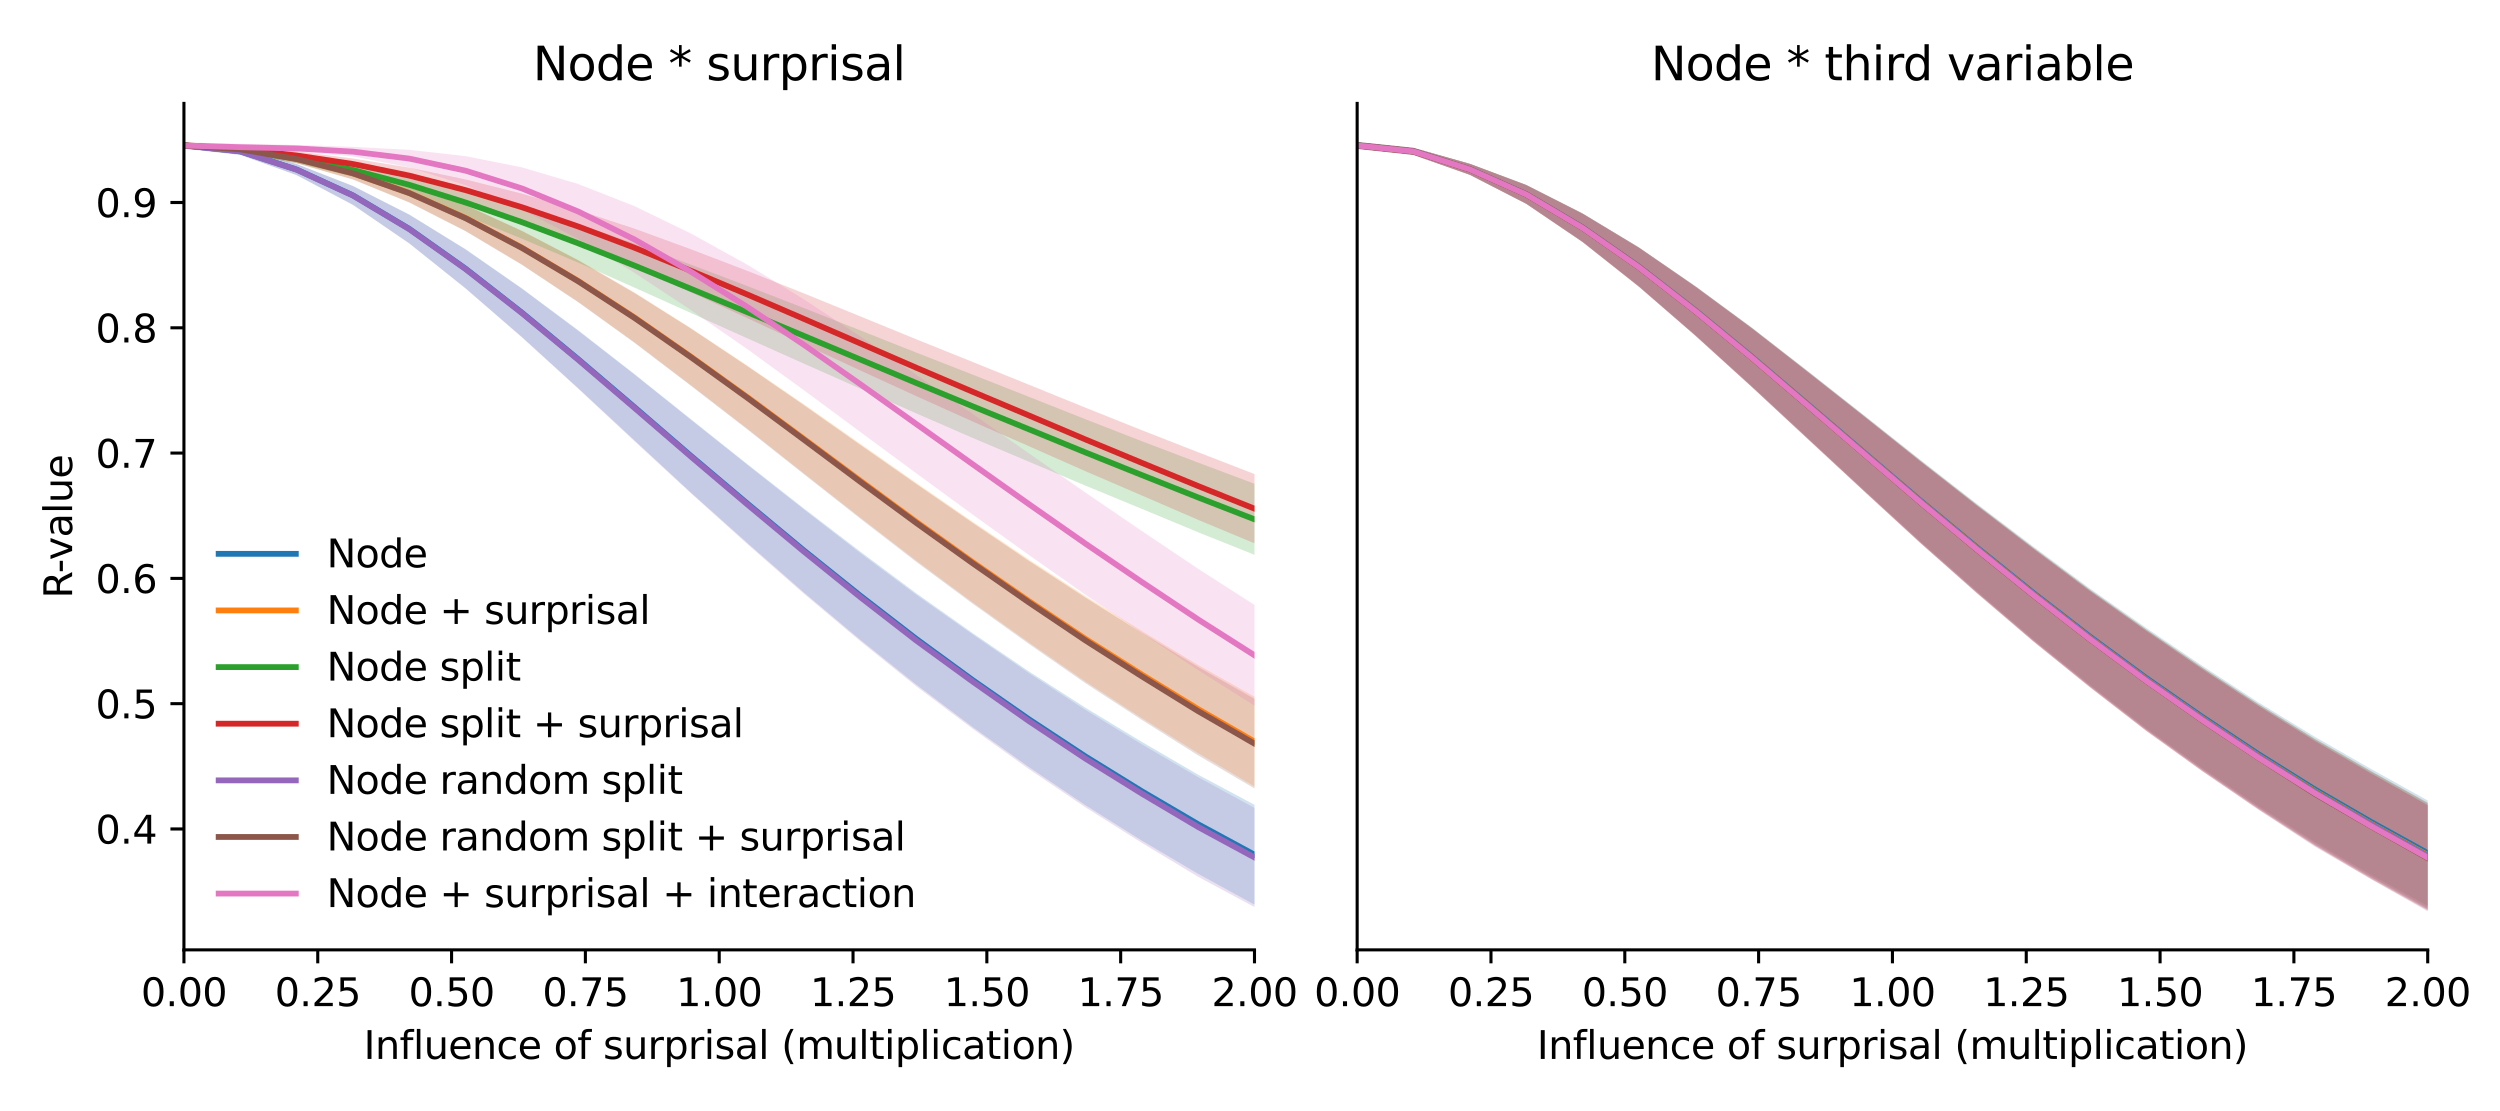 <?xml version="1.0" encoding="utf-8" standalone="no"?>
<!DOCTYPE svg PUBLIC "-//W3C//DTD SVG 1.1//EN"
  "http://www.w3.org/Graphics/SVG/1.1/DTD/svg11.dtd">
<svg xmlns:xlink="http://www.w3.org/1999/xlink" width="648pt" height="288pt" viewBox="0 0 648 288" xmlns="http://www.w3.org/2000/svg" version="1.1">
 <defs>
  <style type="text/css">*{stroke-linejoin: round; stroke-linecap: butt}</style>
 </defs>
 <g id="figure_1">
  <g id="patch_1">
   <path d="M 0 288 
L 648 288 
L 648 0 
L 0 0 
z
" style="fill: #ffffff"/>
  </g>
  <g id="axes_1">
   <g id="patch_2">
    <path d="M 47.675 246.2 
L 325.163 246.2 
L 325.163 26.8 
L 47.675 26.8 
z
" style="fill: #ffffff"/>
   </g>
   <g id="PolyCollection_1">
    <path d="M 47.675 36.829 
L 47.675 38.516 
L 62.28 40.132 
L 76.884 45.375 
L 91.489 53.083 
L 106.093 63.056 
L 120.698 74.722 
L 135.303 87.367 
L 149.907 100.643 
L 164.512 114.181 
L 179.116 127.709 
L 193.721 140.742 
L 208.326 153.532 
L 222.93 165.787 
L 237.535 177.469 
L 252.139 188.475 
L 266.744 198.855 
L 281.349 208.702 
L 295.953 217.878 
L 310.558 226.486 
L 325.163 234.479 
L 325.163 208.606 
L 325.163 208.606 
L 310.558 200.798 
L 295.953 192.291 
L 281.349 183.445 
L 266.744 174.068 
L 252.139 164.124 
L 237.535 153.798 
L 222.93 142.921 
L 208.326 131.761 
L 193.721 120.312 
L 179.116 108.679 
L 164.512 97.002 
L 149.907 85.637 
L 135.303 74.759 
L 120.698 64.609 
L 106.093 55.612 
L 91.489 48.197 
L 76.884 42.514 
L 62.28 38.319 
L 47.675 36.829 
z
" clip-path="url(#pcba12d9dde)" style="fill: #1f77b4; fill-opacity: 0.2"/>
   </g>
   <g id="PolyCollection_2">
    <path d="M 47.675 36.852 
L 47.675 38.541 
L 62.28 39.57 
L 76.884 42.296 
L 91.489 46.497 
L 106.093 52.448 
L 120.698 59.879 
L 135.303 68.581 
L 149.907 78.28 
L 164.512 88.766 
L 179.116 99.878 
L 193.721 111.127 
L 208.326 122.676 
L 222.93 134.122 
L 237.535 145.351 
L 252.139 156.179 
L 266.744 166.589 
L 281.349 176.669 
L 295.953 186.151 
L 310.558 195.234 
L 325.163 203.879 
L 325.163 180.586 
L 325.163 180.586 
L 310.558 172.371 
L 295.953 163.556 
L 281.349 154.529 
L 266.744 145.1 
L 252.139 135.269 
L 237.535 125.219 
L 222.93 114.996 
L 208.326 104.786 
L 193.721 94.778 
L 179.116 85.084 
L 164.512 75.874 
L 149.907 67.421 
L 135.303 59.825 
L 120.698 53.142 
L 106.093 47.584 
L 91.489 43.31 
L 76.884 40.101 
L 62.28 37.803 
L 47.675 36.852 
z
" clip-path="url(#pcba12d9dde)" style="fill: #ff7f0e; fill-opacity: 0.2"/>
   </g>
   <g id="PolyCollection_3">
    <path d="M 47.675 36.852 
L 47.675 38.538 
L 62.28 39.765 
L 76.884 42.289 
L 91.489 45.83 
L 106.093 50.508 
L 120.698 55.944 
L 135.303 61.879 
L 149.907 68.089 
L 164.512 74.581 
L 179.116 81.142 
L 193.721 87.705 
L 208.326 94.246 
L 222.93 100.711 
L 237.535 107.167 
L 252.139 113.529 
L 266.744 119.707 
L 281.349 125.876 
L 295.953 131.902 
L 310.558 137.961 
L 325.163 143.82 
L 325.163 125.41 
L 325.163 125.41 
L 310.558 119.917 
L 295.953 114.368 
L 281.349 108.676 
L 266.744 102.881 
L 252.139 97.126 
L 237.535 91.412 
L 222.93 85.622 
L 208.326 79.842 
L 193.721 74.153 
L 179.116 68.617 
L 164.512 63.152 
L 149.907 58.083 
L 135.303 53.31 
L 120.698 49.058 
L 106.093 45.314 
L 91.489 42.308 
L 76.884 39.945 
L 62.28 37.994 
L 47.675 36.852 
z
" clip-path="url(#pcba12d9dde)" style="fill: #2ca02c; fill-opacity: 0.2"/>
   </g>
   <g id="PolyCollection_4">
    <path d="M 47.675 36.877 
L 47.675 38.565 
L 62.28 39.529 
L 76.884 41.348 
L 91.489 43.941 
L 106.093 47.597 
L 120.698 52.064 
L 135.303 57.248 
L 149.907 62.957 
L 164.512 69.191 
L 179.116 75.764 
L 193.721 82.472 
L 208.326 89.256 
L 222.93 95.99 
L 237.535 102.697 
L 252.139 109.275 
L 266.744 115.682 
L 281.349 122.14 
L 295.953 128.427 
L 310.558 134.746 
L 325.163 140.831 
L 325.163 122.882 
L 325.163 122.882 
L 310.558 117.226 
L 295.953 111.514 
L 281.349 105.678 
L 266.744 99.744 
L 252.139 93.841 
L 237.535 87.965 
L 222.93 81.992 
L 208.326 76.034 
L 193.721 70.212 
L 179.116 64.628 
L 164.512 59.279 
L 149.907 54.495 
L 135.303 50.199 
L 120.698 46.521 
L 106.093 43.445 
L 91.489 41.09 
L 76.884 39.25 
L 62.28 37.771 
L 47.675 36.877 
z
" clip-path="url(#pcba12d9dde)" style="fill: #d62728; fill-opacity: 0.2"/>
   </g>
   <g id="PolyCollection_5">
    <path d="M 47.675 36.854 
L 47.675 38.541 
L 62.28 40.159 
L 76.884 45.411 
L 91.489 53.132 
L 106.093 63.127 
L 120.698 74.816 
L 135.303 87.475 
L 149.907 100.798 
L 164.512 114.416 
L 179.116 127.89 
L 193.721 141.039 
L 208.326 153.854 
L 222.93 166.147 
L 237.535 177.916 
L 252.139 188.914 
L 266.744 199.386 
L 281.349 209.26 
L 295.953 218.468 
L 310.558 227.265 
L 325.163 235.11 
L 325.163 209.412 
L 325.163 209.412 
L 310.558 201.458 
L 295.953 192.928 
L 281.349 184.015 
L 266.744 174.509 
L 252.139 164.468 
L 237.535 154.201 
L 222.93 143.317 
L 208.326 132.02 
L 193.721 120.495 
L 179.116 108.861 
L 164.512 97.15 
L 149.907 85.775 
L 135.303 74.869 
L 120.698 64.7 
L 106.093 55.677 
L 91.489 48.242 
L 76.884 42.551 
L 62.28 38.345 
L 47.675 36.854 
z
" clip-path="url(#pcba12d9dde)" style="fill: #9467bd; fill-opacity: 0.2"/>
   </g>
   <g id="PolyCollection_6">
    <path d="M 47.675 36.879 
L 47.675 38.566 
L 62.28 39.597 
L 76.884 42.328 
L 91.489 46.535 
L 106.093 52.5 
L 120.698 59.948 
L 135.303 68.665 
L 149.907 78.371 
L 164.512 88.913 
L 179.116 100.031 
L 193.721 111.321 
L 208.326 122.888 
L 222.93 134.386 
L 237.535 145.67 
L 252.139 156.491 
L 266.744 166.952 
L 281.349 177.1 
L 295.953 186.601 
L 310.558 195.796 
L 325.163 204.376 
L 325.163 181.146 
L 325.163 181.146 
L 310.558 172.873 
L 295.953 164.024 
L 281.349 154.905 
L 266.744 145.43 
L 252.139 135.552 
L 237.535 125.48 
L 222.93 115.284 
L 208.326 104.99 
L 193.721 94.929 
L 179.116 85.182 
L 164.512 75.976 
L 149.907 67.499 
L 135.303 59.896 
L 120.698 53.201 
L 106.093 47.625 
L 91.489 43.345 
L 76.884 40.133 
L 62.28 37.83 
L 47.675 36.879 
z
" clip-path="url(#pcba12d9dde)" style="fill: #8c564b; fill-opacity: 0.2"/>
   </g>
   <g id="PolyCollection_7">
    <path d="M 47.675 36.876 
L 47.675 38.565 
L 62.28 39.02 
L 76.884 39.379 
L 91.489 40.54 
L 106.093 43.394 
L 120.698 48.017 
L 135.303 54.317 
L 149.907 61.982 
L 164.512 70.757 
L 179.116 80.391 
L 193.721 90.518 
L 208.326 101.12 
L 222.93 111.925 
L 237.535 122.71 
L 252.139 133.401 
L 266.744 143.89 
L 281.349 154.163 
L 295.953 164.083 
L 310.558 173.715 
L 325.163 182.923 
L 325.163 156.8 
L 325.163 156.8 
L 310.558 147.431 
L 295.953 137.629 
L 281.349 127.677 
L 266.744 117.542 
L 252.139 107.314 
L 237.535 97.166 
L 222.93 87.157 
L 208.326 77.582 
L 193.721 68.624 
L 179.116 60.542 
L 164.512 53.457 
L 149.907 47.708 
L 135.303 43.386 
L 120.698 40.479 
L 106.093 38.826 
L 91.489 38.072 
L 76.884 37.567 
L 62.28 37.283 
L 47.675 36.876 
z
" clip-path="url(#pcba12d9dde)" style="fill: #e377c2; fill-opacity: 0.2"/>
   </g>
   <g id="matplotlib.axis_1">
    <g id="xtick_1">
     <g id="line2d_1">
      <defs>
       <path id="mf5c5289e18" d="M 0 0 
L 0 3.5 
" style="stroke: #000000; stroke-width: 0.8"/>
      </defs>
      <g>
       <use xlink:href="#mf5c5289e18" x="47.675" y="246.2" style="stroke: #000000; stroke-width: 0.8"/>
      </g>
     </g>
     <g id="text_1">
      <!-- 0.00 -->
      <g transform="translate(36.542 260.798)scale(0.1 -0.1)">
       <defs>
        <path id="DejaVuSans-30" d="M 2034 4250 
Q 1547 4250 1301 3770 
Q 1056 3291 1056 2328 
Q 1056 1369 1301 889 
Q 1547 409 2034 409 
Q 2525 409 2770 889 
Q 3016 1369 3016 2328 
Q 3016 3291 2770 3770 
Q 2525 4250 2034 4250 
z
M 2034 4750 
Q 2819 4750 3233 4129 
Q 3647 3509 3647 2328 
Q 3647 1150 3233 529 
Q 2819 -91 2034 -91 
Q 1250 -91 836 529 
Q 422 1150 422 2328 
Q 422 3509 836 4129 
Q 1250 4750 2034 4750 
z
" transform="scale(0.016)"/>
        <path id="DejaVuSans-2e" d="M 684 794 
L 1344 794 
L 1344 0 
L 684 0 
L 684 794 
z
" transform="scale(0.016)"/>
       </defs>
       <use xlink:href="#DejaVuSans-30"/>
       <use xlink:href="#DejaVuSans-2e" x="63.623"/>
       <use xlink:href="#DejaVuSans-30" x="95.41"/>
       <use xlink:href="#DejaVuSans-30" x="159.033"/>
      </g>
     </g>
    </g>
    <g id="xtick_2">
     <g id="line2d_2">
      <g>
       <use xlink:href="#mf5c5289e18" x="82.361" y="246.2" style="stroke: #000000; stroke-width: 0.8"/>
      </g>
     </g>
     <g id="text_2">
      <!-- 0.25 -->
      <g transform="translate(71.228 260.798)scale(0.1 -0.1)">
       <defs>
        <path id="DejaVuSans-32" d="M 1228 531 
L 3431 531 
L 3431 0 
L 469 0 
L 469 531 
Q 828 903 1448 1529 
Q 2069 2156 2228 2338 
Q 2531 2678 2651 2914 
Q 2772 3150 2772 3378 
Q 2772 3750 2511 3984 
Q 2250 4219 1831 4219 
Q 1534 4219 1204 4116 
Q 875 4013 500 3803 
L 500 4441 
Q 881 4594 1212 4672 
Q 1544 4750 1819 4750 
Q 2544 4750 2975 4387 
Q 3406 4025 3406 3419 
Q 3406 3131 3298 2873 
Q 3191 2616 2906 2266 
Q 2828 2175 2409 1742 
Q 1991 1309 1228 531 
z
" transform="scale(0.016)"/>
        <path id="DejaVuSans-35" d="M 691 4666 
L 3169 4666 
L 3169 4134 
L 1269 4134 
L 1269 2991 
Q 1406 3038 1543 3061 
Q 1681 3084 1819 3084 
Q 2600 3084 3056 2656 
Q 3513 2228 3513 1497 
Q 3513 744 3044 326 
Q 2575 -91 1722 -91 
Q 1428 -91 1123 -41 
Q 819 9 494 109 
L 494 744 
Q 775 591 1075 516 
Q 1375 441 1709 441 
Q 2250 441 2565 725 
Q 2881 1009 2881 1497 
Q 2881 1984 2565 2268 
Q 2250 2553 1709 2553 
Q 1456 2553 1204 2497 
Q 953 2441 691 2322 
L 691 4666 
z
" transform="scale(0.016)"/>
       </defs>
       <use xlink:href="#DejaVuSans-30"/>
       <use xlink:href="#DejaVuSans-2e" x="63.623"/>
       <use xlink:href="#DejaVuSans-32" x="95.41"/>
       <use xlink:href="#DejaVuSans-35" x="159.033"/>
      </g>
     </g>
    </g>
    <g id="xtick_3">
     <g id="line2d_3">
      <g>
       <use xlink:href="#mf5c5289e18" x="117.047" y="246.2" style="stroke: #000000; stroke-width: 0.8"/>
      </g>
     </g>
     <g id="text_3">
      <!-- 0.50 -->
      <g transform="translate(105.914 260.798)scale(0.1 -0.1)">
       <use xlink:href="#DejaVuSans-30"/>
       <use xlink:href="#DejaVuSans-2e" x="63.623"/>
       <use xlink:href="#DejaVuSans-35" x="95.41"/>
       <use xlink:href="#DejaVuSans-30" x="159.033"/>
      </g>
     </g>
    </g>
    <g id="xtick_4">
     <g id="line2d_4">
      <g>
       <use xlink:href="#mf5c5289e18" x="151.733" y="246.2" style="stroke: #000000; stroke-width: 0.8"/>
      </g>
     </g>
     <g id="text_4">
      <!-- 0.75 -->
      <g transform="translate(140.6 260.798)scale(0.1 -0.1)">
       <defs>
        <path id="DejaVuSans-37" d="M 525 4666 
L 3525 4666 
L 3525 4397 
L 1831 0 
L 1172 0 
L 2766 4134 
L 525 4134 
L 525 4666 
z
" transform="scale(0.016)"/>
       </defs>
       <use xlink:href="#DejaVuSans-30"/>
       <use xlink:href="#DejaVuSans-2e" x="63.623"/>
       <use xlink:href="#DejaVuSans-37" x="95.41"/>
       <use xlink:href="#DejaVuSans-35" x="159.033"/>
      </g>
     </g>
    </g>
    <g id="xtick_5">
     <g id="line2d_5">
      <g>
       <use xlink:href="#mf5c5289e18" x="186.419" y="246.2" style="stroke: #000000; stroke-width: 0.8"/>
      </g>
     </g>
     <g id="text_5">
      <!-- 1.00 -->
      <g transform="translate(175.286 260.798)scale(0.1 -0.1)">
       <defs>
        <path id="DejaVuSans-31" d="M 794 531 
L 1825 531 
L 1825 4091 
L 703 3866 
L 703 4441 
L 1819 4666 
L 2450 4666 
L 2450 531 
L 3481 531 
L 3481 0 
L 794 0 
L 794 531 
z
" transform="scale(0.016)"/>
       </defs>
       <use xlink:href="#DejaVuSans-31"/>
       <use xlink:href="#DejaVuSans-2e" x="63.623"/>
       <use xlink:href="#DejaVuSans-30" x="95.41"/>
       <use xlink:href="#DejaVuSans-30" x="159.033"/>
      </g>
     </g>
    </g>
    <g id="xtick_6">
     <g id="line2d_6">
      <g>
       <use xlink:href="#mf5c5289e18" x="221.105" y="246.2" style="stroke: #000000; stroke-width: 0.8"/>
      </g>
     </g>
     <g id="text_6">
      <!-- 1.25 -->
      <g transform="translate(209.972 260.798)scale(0.1 -0.1)">
       <use xlink:href="#DejaVuSans-31"/>
       <use xlink:href="#DejaVuSans-2e" x="63.623"/>
       <use xlink:href="#DejaVuSans-32" x="95.41"/>
       <use xlink:href="#DejaVuSans-35" x="159.033"/>
      </g>
     </g>
    </g>
    <g id="xtick_7">
     <g id="line2d_7">
      <g>
       <use xlink:href="#mf5c5289e18" x="255.791" y="246.2" style="stroke: #000000; stroke-width: 0.8"/>
      </g>
     </g>
     <g id="text_7">
      <!-- 1.50 -->
      <g transform="translate(244.658 260.798)scale(0.1 -0.1)">
       <use xlink:href="#DejaVuSans-31"/>
       <use xlink:href="#DejaVuSans-2e" x="63.623"/>
       <use xlink:href="#DejaVuSans-35" x="95.41"/>
       <use xlink:href="#DejaVuSans-30" x="159.033"/>
      </g>
     </g>
    </g>
    <g id="xtick_8">
     <g id="line2d_8">
      <g>
       <use xlink:href="#mf5c5289e18" x="290.477" y="246.2" style="stroke: #000000; stroke-width: 0.8"/>
      </g>
     </g>
     <g id="text_8">
      <!-- 1.75 -->
      <g transform="translate(279.344 260.798)scale(0.1 -0.1)">
       <use xlink:href="#DejaVuSans-31"/>
       <use xlink:href="#DejaVuSans-2e" x="63.623"/>
       <use xlink:href="#DejaVuSans-37" x="95.41"/>
       <use xlink:href="#DejaVuSans-35" x="159.033"/>
      </g>
     </g>
    </g>
    <g id="xtick_9">
     <g id="line2d_9">
      <g>
       <use xlink:href="#mf5c5289e18" x="325.163" y="246.2" style="stroke: #000000; stroke-width: 0.8"/>
      </g>
     </g>
     <g id="text_9">
      <!-- 2.00 -->
      <g transform="translate(314.03 260.798)scale(0.1 -0.1)">
       <use xlink:href="#DejaVuSans-32"/>
       <use xlink:href="#DejaVuSans-2e" x="63.623"/>
       <use xlink:href="#DejaVuSans-30" x="95.41"/>
       <use xlink:href="#DejaVuSans-30" x="159.033"/>
      </g>
     </g>
    </g>
    <g id="text_10">
     <!-- Influence of surprisal (multiplication) -->
     <g transform="translate(94.272 274.477)scale(0.1 -0.1)">
      <defs>
       <path id="DejaVuSans-49" d="M 628 4666 
L 1259 4666 
L 1259 0 
L 628 0 
L 628 4666 
z
" transform="scale(0.016)"/>
       <path id="DejaVuSans-6e" d="M 3513 2113 
L 3513 0 
L 2938 0 
L 2938 2094 
Q 2938 2591 2744 2837 
Q 2550 3084 2163 3084 
Q 1697 3084 1428 2787 
Q 1159 2491 1159 1978 
L 1159 0 
L 581 0 
L 581 3500 
L 1159 3500 
L 1159 2956 
Q 1366 3272 1645 3428 
Q 1925 3584 2291 3584 
Q 2894 3584 3203 3211 
Q 3513 2838 3513 2113 
z
" transform="scale(0.016)"/>
       <path id="DejaVuSans-66" d="M 2375 4863 
L 2375 4384 
L 1825 4384 
Q 1516 4384 1395 4259 
Q 1275 4134 1275 3809 
L 1275 3500 
L 2222 3500 
L 2222 3053 
L 1275 3053 
L 1275 0 
L 697 0 
L 697 3053 
L 147 3053 
L 147 3500 
L 697 3500 
L 697 3744 
Q 697 4328 969 4595 
Q 1241 4863 1831 4863 
L 2375 4863 
z
" transform="scale(0.016)"/>
       <path id="DejaVuSans-6c" d="M 603 4863 
L 1178 4863 
L 1178 0 
L 603 0 
L 603 4863 
z
" transform="scale(0.016)"/>
       <path id="DejaVuSans-75" d="M 544 1381 
L 544 3500 
L 1119 3500 
L 1119 1403 
Q 1119 906 1312 657 
Q 1506 409 1894 409 
Q 2359 409 2629 706 
Q 2900 1003 2900 1516 
L 2900 3500 
L 3475 3500 
L 3475 0 
L 2900 0 
L 2900 538 
Q 2691 219 2414 64 
Q 2138 -91 1772 -91 
Q 1169 -91 856 284 
Q 544 659 544 1381 
z
M 1991 3584 
L 1991 3584 
z
" transform="scale(0.016)"/>
       <path id="DejaVuSans-65" d="M 3597 1894 
L 3597 1613 
L 953 1613 
Q 991 1019 1311 708 
Q 1631 397 2203 397 
Q 2534 397 2845 478 
Q 3156 559 3463 722 
L 3463 178 
Q 3153 47 2828 -22 
Q 2503 -91 2169 -91 
Q 1331 -91 842 396 
Q 353 884 353 1716 
Q 353 2575 817 3079 
Q 1281 3584 2069 3584 
Q 2775 3584 3186 3129 
Q 3597 2675 3597 1894 
z
M 3022 2063 
Q 3016 2534 2758 2815 
Q 2500 3097 2075 3097 
Q 1594 3097 1305 2825 
Q 1016 2553 972 2059 
L 3022 2063 
z
" transform="scale(0.016)"/>
       <path id="DejaVuSans-63" d="M 3122 3366 
L 3122 2828 
Q 2878 2963 2633 3030 
Q 2388 3097 2138 3097 
Q 1578 3097 1268 2742 
Q 959 2388 959 1747 
Q 959 1106 1268 751 
Q 1578 397 2138 397 
Q 2388 397 2633 464 
Q 2878 531 3122 666 
L 3122 134 
Q 2881 22 2623 -34 
Q 2366 -91 2075 -91 
Q 1284 -91 818 406 
Q 353 903 353 1747 
Q 353 2603 823 3093 
Q 1294 3584 2113 3584 
Q 2378 3584 2631 3529 
Q 2884 3475 3122 3366 
z
" transform="scale(0.016)"/>
       <path id="DejaVuSans-20" transform="scale(0.016)"/>
       <path id="DejaVuSans-6f" d="M 1959 3097 
Q 1497 3097 1228 2736 
Q 959 2375 959 1747 
Q 959 1119 1226 758 
Q 1494 397 1959 397 
Q 2419 397 2687 759 
Q 2956 1122 2956 1747 
Q 2956 2369 2687 2733 
Q 2419 3097 1959 3097 
z
M 1959 3584 
Q 2709 3584 3137 3096 
Q 3566 2609 3566 1747 
Q 3566 888 3137 398 
Q 2709 -91 1959 -91 
Q 1206 -91 779 398 
Q 353 888 353 1747 
Q 353 2609 779 3096 
Q 1206 3584 1959 3584 
z
" transform="scale(0.016)"/>
       <path id="DejaVuSans-73" d="M 2834 3397 
L 2834 2853 
Q 2591 2978 2328 3040 
Q 2066 3103 1784 3103 
Q 1356 3103 1142 2972 
Q 928 2841 928 2578 
Q 928 2378 1081 2264 
Q 1234 2150 1697 2047 
L 1894 2003 
Q 2506 1872 2764 1633 
Q 3022 1394 3022 966 
Q 3022 478 2636 193 
Q 2250 -91 1575 -91 
Q 1294 -91 989 -36 
Q 684 19 347 128 
L 347 722 
Q 666 556 975 473 
Q 1284 391 1588 391 
Q 1994 391 2212 530 
Q 2431 669 2431 922 
Q 2431 1156 2273 1281 
Q 2116 1406 1581 1522 
L 1381 1569 
Q 847 1681 609 1914 
Q 372 2147 372 2553 
Q 372 3047 722 3315 
Q 1072 3584 1716 3584 
Q 2034 3584 2315 3537 
Q 2597 3491 2834 3397 
z
" transform="scale(0.016)"/>
       <path id="DejaVuSans-72" d="M 2631 2963 
Q 2534 3019 2420 3045 
Q 2306 3072 2169 3072 
Q 1681 3072 1420 2755 
Q 1159 2438 1159 1844 
L 1159 0 
L 581 0 
L 581 3500 
L 1159 3500 
L 1159 2956 
Q 1341 3275 1631 3429 
Q 1922 3584 2338 3584 
Q 2397 3584 2469 3576 
Q 2541 3569 2628 3553 
L 2631 2963 
z
" transform="scale(0.016)"/>
       <path id="DejaVuSans-70" d="M 1159 525 
L 1159 -1331 
L 581 -1331 
L 581 3500 
L 1159 3500 
L 1159 2969 
Q 1341 3281 1617 3432 
Q 1894 3584 2278 3584 
Q 2916 3584 3314 3078 
Q 3713 2572 3713 1747 
Q 3713 922 3314 415 
Q 2916 -91 2278 -91 
Q 1894 -91 1617 61 
Q 1341 213 1159 525 
z
M 3116 1747 
Q 3116 2381 2855 2742 
Q 2594 3103 2138 3103 
Q 1681 3103 1420 2742 
Q 1159 2381 1159 1747 
Q 1159 1113 1420 752 
Q 1681 391 2138 391 
Q 2594 391 2855 752 
Q 3116 1113 3116 1747 
z
" transform="scale(0.016)"/>
       <path id="DejaVuSans-69" d="M 603 3500 
L 1178 3500 
L 1178 0 
L 603 0 
L 603 3500 
z
M 603 4863 
L 1178 4863 
L 1178 4134 
L 603 4134 
L 603 4863 
z
" transform="scale(0.016)"/>
       <path id="DejaVuSans-61" d="M 2194 1759 
Q 1497 1759 1228 1600 
Q 959 1441 959 1056 
Q 959 750 1161 570 
Q 1363 391 1709 391 
Q 2188 391 2477 730 
Q 2766 1069 2766 1631 
L 2766 1759 
L 2194 1759 
z
M 3341 1997 
L 3341 0 
L 2766 0 
L 2766 531 
Q 2569 213 2275 61 
Q 1981 -91 1556 -91 
Q 1019 -91 701 211 
Q 384 513 384 1019 
Q 384 1609 779 1909 
Q 1175 2209 1959 2209 
L 2766 2209 
L 2766 2266 
Q 2766 2663 2505 2880 
Q 2244 3097 1772 3097 
Q 1472 3097 1187 3025 
Q 903 2953 641 2809 
L 641 3341 
Q 956 3463 1253 3523 
Q 1550 3584 1831 3584 
Q 2591 3584 2966 3190 
Q 3341 2797 3341 1997 
z
" transform="scale(0.016)"/>
       <path id="DejaVuSans-28" d="M 1984 4856 
Q 1566 4138 1362 3434 
Q 1159 2731 1159 2009 
Q 1159 1288 1364 580 
Q 1569 -128 1984 -844 
L 1484 -844 
Q 1016 -109 783 600 
Q 550 1309 550 2009 
Q 550 2706 781 3412 
Q 1013 4119 1484 4856 
L 1984 4856 
z
" transform="scale(0.016)"/>
       <path id="DejaVuSans-6d" d="M 3328 2828 
Q 3544 3216 3844 3400 
Q 4144 3584 4550 3584 
Q 5097 3584 5394 3201 
Q 5691 2819 5691 2113 
L 5691 0 
L 5113 0 
L 5113 2094 
Q 5113 2597 4934 2840 
Q 4756 3084 4391 3084 
Q 3944 3084 3684 2787 
Q 3425 2491 3425 1978 
L 3425 0 
L 2847 0 
L 2847 2094 
Q 2847 2600 2669 2842 
Q 2491 3084 2119 3084 
Q 1678 3084 1418 2786 
Q 1159 2488 1159 1978 
L 1159 0 
L 581 0 
L 581 3500 
L 1159 3500 
L 1159 2956 
Q 1356 3278 1631 3431 
Q 1906 3584 2284 3584 
Q 2666 3584 2933 3390 
Q 3200 3197 3328 2828 
z
" transform="scale(0.016)"/>
       <path id="DejaVuSans-74" d="M 1172 4494 
L 1172 3500 
L 2356 3500 
L 2356 3053 
L 1172 3053 
L 1172 1153 
Q 1172 725 1289 603 
Q 1406 481 1766 481 
L 2356 481 
L 2356 0 
L 1766 0 
Q 1100 0 847 248 
Q 594 497 594 1153 
L 594 3053 
L 172 3053 
L 172 3500 
L 594 3500 
L 594 4494 
L 1172 4494 
z
" transform="scale(0.016)"/>
       <path id="DejaVuSans-29" d="M 513 4856 
L 1013 4856 
Q 1481 4119 1714 3412 
Q 1947 2706 1947 2009 
Q 1947 1309 1714 600 
Q 1481 -109 1013 -844 
L 513 -844 
Q 928 -128 1133 580 
Q 1338 1288 1338 2009 
Q 1338 2731 1133 3434 
Q 928 4138 513 4856 
z
" transform="scale(0.016)"/>
      </defs>
      <use xlink:href="#DejaVuSans-49"/>
      <use xlink:href="#DejaVuSans-6e" x="29.492"/>
      <use xlink:href="#DejaVuSans-66" x="92.871"/>
      <use xlink:href="#DejaVuSans-6c" x="128.076"/>
      <use xlink:href="#DejaVuSans-75" x="155.859"/>
      <use xlink:href="#DejaVuSans-65" x="219.238"/>
      <use xlink:href="#DejaVuSans-6e" x="280.762"/>
      <use xlink:href="#DejaVuSans-63" x="344.141"/>
      <use xlink:href="#DejaVuSans-65" x="399.121"/>
      <use xlink:href="#DejaVuSans-20" x="460.645"/>
      <use xlink:href="#DejaVuSans-6f" x="492.432"/>
      <use xlink:href="#DejaVuSans-66" x="553.613"/>
      <use xlink:href="#DejaVuSans-20" x="588.818"/>
      <use xlink:href="#DejaVuSans-73" x="620.605"/>
      <use xlink:href="#DejaVuSans-75" x="672.705"/>
      <use xlink:href="#DejaVuSans-72" x="736.084"/>
      <use xlink:href="#DejaVuSans-70" x="777.197"/>
      <use xlink:href="#DejaVuSans-72" x="840.674"/>
      <use xlink:href="#DejaVuSans-69" x="881.787"/>
      <use xlink:href="#DejaVuSans-73" x="909.57"/>
      <use xlink:href="#DejaVuSans-61" x="961.67"/>
      <use xlink:href="#DejaVuSans-6c" x="1022.949"/>
      <use xlink:href="#DejaVuSans-20" x="1050.732"/>
      <use xlink:href="#DejaVuSans-28" x="1082.52"/>
      <use xlink:href="#DejaVuSans-6d" x="1121.533"/>
      <use xlink:href="#DejaVuSans-75" x="1218.945"/>
      <use xlink:href="#DejaVuSans-6c" x="1282.324"/>
      <use xlink:href="#DejaVuSans-74" x="1310.107"/>
      <use xlink:href="#DejaVuSans-69" x="1349.316"/>
      <use xlink:href="#DejaVuSans-70" x="1377.1"/>
      <use xlink:href="#DejaVuSans-6c" x="1440.576"/>
      <use xlink:href="#DejaVuSans-69" x="1468.359"/>
      <use xlink:href="#DejaVuSans-63" x="1496.143"/>
      <use xlink:href="#DejaVuSans-61" x="1551.123"/>
      <use xlink:href="#DejaVuSans-74" x="1612.402"/>
      <use xlink:href="#DejaVuSans-69" x="1651.611"/>
      <use xlink:href="#DejaVuSans-6f" x="1679.395"/>
      <use xlink:href="#DejaVuSans-6e" x="1740.576"/>
      <use xlink:href="#DejaVuSans-29" x="1803.955"/>
     </g>
    </g>
   </g>
   <g id="matplotlib.axis_2">
    <g id="ytick_1">
     <g id="line2d_10">
      <defs>
       <path id="m77888ed0ab" d="M 0 0 
L -3.5 0 
" style="stroke: #000000; stroke-width: 0.8"/>
      </defs>
      <g>
       <use xlink:href="#m77888ed0ab" x="47.675" y="214.868" style="stroke: #000000; stroke-width: 0.8"/>
      </g>
     </g>
     <g id="text_11">
      <!-- 0.4 -->
      <g transform="translate(24.772 218.667)scale(0.1 -0.1)">
       <defs>
        <path id="DejaVuSans-34" d="M 2419 4116 
L 825 1625 
L 2419 1625 
L 2419 4116 
z
M 2253 4666 
L 3047 4666 
L 3047 1625 
L 3713 1625 
L 3713 1100 
L 3047 1100 
L 3047 0 
L 2419 0 
L 2419 1100 
L 313 1100 
L 313 1709 
L 2253 4666 
z
" transform="scale(0.016)"/>
       </defs>
       <use xlink:href="#DejaVuSans-30"/>
       <use xlink:href="#DejaVuSans-2e" x="63.623"/>
       <use xlink:href="#DejaVuSans-34" x="95.41"/>
      </g>
     </g>
    </g>
    <g id="ytick_2">
     <g id="line2d_11">
      <g>
       <use xlink:href="#m77888ed0ab" x="47.675" y="182.392" style="stroke: #000000; stroke-width: 0.8"/>
      </g>
     </g>
     <g id="text_12">
      <!-- 0.5 -->
      <g transform="translate(24.772 186.191)scale(0.1 -0.1)">
       <use xlink:href="#DejaVuSans-30"/>
       <use xlink:href="#DejaVuSans-2e" x="63.623"/>
       <use xlink:href="#DejaVuSans-35" x="95.41"/>
      </g>
     </g>
    </g>
    <g id="ytick_3">
     <g id="line2d_12">
      <g>
       <use xlink:href="#m77888ed0ab" x="47.675" y="149.917" style="stroke: #000000; stroke-width: 0.8"/>
      </g>
     </g>
     <g id="text_13">
      <!-- 0.6 -->
      <g transform="translate(24.772 153.716)scale(0.1 -0.1)">
       <defs>
        <path id="DejaVuSans-36" d="M 2113 2584 
Q 1688 2584 1439 2293 
Q 1191 2003 1191 1497 
Q 1191 994 1439 701 
Q 1688 409 2113 409 
Q 2538 409 2786 701 
Q 3034 994 3034 1497 
Q 3034 2003 2786 2293 
Q 2538 2584 2113 2584 
z
M 3366 4563 
L 3366 3988 
Q 3128 4100 2886 4159 
Q 2644 4219 2406 4219 
Q 1781 4219 1451 3797 
Q 1122 3375 1075 2522 
Q 1259 2794 1537 2939 
Q 1816 3084 2150 3084 
Q 2853 3084 3261 2657 
Q 3669 2231 3669 1497 
Q 3669 778 3244 343 
Q 2819 -91 2113 -91 
Q 1303 -91 875 529 
Q 447 1150 447 2328 
Q 447 3434 972 4092 
Q 1497 4750 2381 4750 
Q 2619 4750 2861 4703 
Q 3103 4656 3366 4563 
z
" transform="scale(0.016)"/>
       </defs>
       <use xlink:href="#DejaVuSans-30"/>
       <use xlink:href="#DejaVuSans-2e" x="63.623"/>
       <use xlink:href="#DejaVuSans-36" x="95.41"/>
      </g>
     </g>
    </g>
    <g id="ytick_4">
     <g id="line2d_13">
      <g>
       <use xlink:href="#m77888ed0ab" x="47.675" y="117.441" style="stroke: #000000; stroke-width: 0.8"/>
      </g>
     </g>
     <g id="text_14">
      <!-- 0.7 -->
      <g transform="translate(24.772 121.24)scale(0.1 -0.1)">
       <use xlink:href="#DejaVuSans-30"/>
       <use xlink:href="#DejaVuSans-2e" x="63.623"/>
       <use xlink:href="#DejaVuSans-37" x="95.41"/>
      </g>
     </g>
    </g>
    <g id="ytick_5">
     <g id="line2d_14">
      <g>
       <use xlink:href="#m77888ed0ab" x="47.675" y="84.965" style="stroke: #000000; stroke-width: 0.8"/>
      </g>
     </g>
     <g id="text_15">
      <!-- 0.8 -->
      <g transform="translate(24.772 88.765)scale(0.1 -0.1)">
       <defs>
        <path id="DejaVuSans-38" d="M 2034 2216 
Q 1584 2216 1326 1975 
Q 1069 1734 1069 1313 
Q 1069 891 1326 650 
Q 1584 409 2034 409 
Q 2484 409 2743 651 
Q 3003 894 3003 1313 
Q 3003 1734 2745 1975 
Q 2488 2216 2034 2216 
z
M 1403 2484 
Q 997 2584 770 2862 
Q 544 3141 544 3541 
Q 544 4100 942 4425 
Q 1341 4750 2034 4750 
Q 2731 4750 3128 4425 
Q 3525 4100 3525 3541 
Q 3525 3141 3298 2862 
Q 3072 2584 2669 2484 
Q 3125 2378 3379 2068 
Q 3634 1759 3634 1313 
Q 3634 634 3220 271 
Q 2806 -91 2034 -91 
Q 1263 -91 848 271 
Q 434 634 434 1313 
Q 434 1759 690 2068 
Q 947 2378 1403 2484 
z
M 1172 3481 
Q 1172 3119 1398 2916 
Q 1625 2713 2034 2713 
Q 2441 2713 2670 2916 
Q 2900 3119 2900 3481 
Q 2900 3844 2670 4047 
Q 2441 4250 2034 4250 
Q 1625 4250 1398 4047 
Q 1172 3844 1172 3481 
z
" transform="scale(0.016)"/>
       </defs>
       <use xlink:href="#DejaVuSans-30"/>
       <use xlink:href="#DejaVuSans-2e" x="63.623"/>
       <use xlink:href="#DejaVuSans-38" x="95.41"/>
      </g>
     </g>
    </g>
    <g id="ytick_6">
     <g id="line2d_15">
      <g>
       <use xlink:href="#m77888ed0ab" x="47.675" y="52.49" style="stroke: #000000; stroke-width: 0.8"/>
      </g>
     </g>
     <g id="text_16">
      <!-- 0.9 -->
      <g transform="translate(24.772 56.289)scale(0.1 -0.1)">
       <defs>
        <path id="DejaVuSans-39" d="M 703 97 
L 703 672 
Q 941 559 1184 500 
Q 1428 441 1663 441 
Q 2288 441 2617 861 
Q 2947 1281 2994 2138 
Q 2813 1869 2534 1725 
Q 2256 1581 1919 1581 
Q 1219 1581 811 2004 
Q 403 2428 403 3163 
Q 403 3881 828 4315 
Q 1253 4750 1959 4750 
Q 2769 4750 3195 4129 
Q 3622 3509 3622 2328 
Q 3622 1225 3098 567 
Q 2575 -91 1691 -91 
Q 1453 -91 1209 -44 
Q 966 3 703 97 
z
M 1959 2075 
Q 2384 2075 2632 2365 
Q 2881 2656 2881 3163 
Q 2881 3666 2632 3958 
Q 2384 4250 1959 4250 
Q 1534 4250 1286 3958 
Q 1038 3666 1038 3163 
Q 1038 2656 1286 2365 
Q 1534 2075 1959 2075 
z
" transform="scale(0.016)"/>
       </defs>
       <use xlink:href="#DejaVuSans-30"/>
       <use xlink:href="#DejaVuSans-2e" x="63.623"/>
       <use xlink:href="#DejaVuSans-39" x="95.41"/>
      </g>
     </g>
    </g>
    <g id="text_17">
     <!-- R-value -->
     <g transform="translate(18.692 155.105)rotate(-90)scale(0.1 -0.1)">
      <defs>
       <path id="DejaVuSans-52" d="M 2841 2188 
Q 3044 2119 3236 1894 
Q 3428 1669 3622 1275 
L 4263 0 
L 3584 0 
L 2988 1197 
Q 2756 1666 2539 1819 
Q 2322 1972 1947 1972 
L 1259 1972 
L 1259 0 
L 628 0 
L 628 4666 
L 2053 4666 
Q 2853 4666 3247 4331 
Q 3641 3997 3641 3322 
Q 3641 2881 3436 2590 
Q 3231 2300 2841 2188 
z
M 1259 4147 
L 1259 2491 
L 2053 2491 
Q 2509 2491 2742 2702 
Q 2975 2913 2975 3322 
Q 2975 3731 2742 3939 
Q 2509 4147 2053 4147 
L 1259 4147 
z
" transform="scale(0.016)"/>
       <path id="DejaVuSans-2d" d="M 313 2009 
L 1997 2009 
L 1997 1497 
L 313 1497 
L 313 2009 
z
" transform="scale(0.016)"/>
       <path id="DejaVuSans-76" d="M 191 3500 
L 800 3500 
L 1894 563 
L 2988 3500 
L 3597 3500 
L 2284 0 
L 1503 0 
L 191 3500 
z
" transform="scale(0.016)"/>
      </defs>
      <use xlink:href="#DejaVuSans-52"/>
      <use xlink:href="#DejaVuSans-2d" x="65.482"/>
      <use xlink:href="#DejaVuSans-76" x="98.941"/>
      <use xlink:href="#DejaVuSans-61" x="158.121"/>
      <use xlink:href="#DejaVuSans-6c" x="219.4"/>
      <use xlink:href="#DejaVuSans-75" x="247.184"/>
      <use xlink:href="#DejaVuSans-65" x="310.562"/>
     </g>
    </g>
   </g>
   <g id="line2d_16">
    <path d="M 47.675 37.672 
L 62.28 39.226 
L 76.884 43.944 
L 91.489 50.64 
L 106.093 59.334 
L 120.698 69.665 
L 135.303 81.063 
L 149.907 93.14 
L 164.512 105.592 
L 179.116 118.194 
L 193.721 130.527 
L 208.326 142.647 
L 222.93 154.354 
L 237.535 165.633 
L 252.139 176.3 
L 266.744 186.461 
L 281.349 196.073 
L 295.953 205.084 
L 310.558 213.642 
L 325.163 221.542 
" clip-path="url(#pcba12d9dde)" style="fill: none; stroke: #1f77b4; stroke-width: 1.5; stroke-linecap: square"/>
   </g>
   <g id="line2d_17">
    <path d="M 47.675 37.697 
L 62.28 38.686 
L 76.884 41.199 
L 91.489 44.904 
L 106.093 50.016 
L 120.698 56.511 
L 135.303 64.203 
L 149.907 72.851 
L 164.512 82.32 
L 179.116 92.481 
L 193.721 102.952 
L 208.326 113.731 
L 222.93 124.559 
L 237.535 135.285 
L 252.139 145.724 
L 266.744 155.845 
L 281.349 165.599 
L 295.953 174.854 
L 310.558 183.803 
L 325.163 192.233 
" clip-path="url(#pcba12d9dde)" style="fill: none; stroke: #ff7f0e; stroke-width: 1.5; stroke-linecap: square"/>
   </g>
   <g id="line2d_18">
    <path d="M 47.675 37.695 
L 62.28 38.879 
L 76.884 41.117 
L 91.489 44.069 
L 106.093 47.911 
L 120.698 52.501 
L 135.303 57.595 
L 149.907 63.086 
L 164.512 68.866 
L 179.116 74.879 
L 193.721 80.929 
L 208.326 87.044 
L 222.93 93.167 
L 237.535 99.29 
L 252.139 105.327 
L 266.744 111.294 
L 281.349 117.276 
L 295.953 123.135 
L 310.558 128.939 
L 325.163 134.615 
" clip-path="url(#pcba12d9dde)" style="fill: none; stroke: #2ca02c; stroke-width: 1.5; stroke-linecap: square"/>
   </g>
   <g id="line2d_19">
    <path d="M 47.675 37.721 
L 62.28 38.65 
L 76.884 40.299 
L 91.489 42.515 
L 106.093 45.521 
L 120.698 49.292 
L 135.303 53.723 
L 149.907 58.726 
L 164.512 64.235 
L 179.116 70.196 
L 193.721 76.342 
L 208.326 82.645 
L 222.93 88.991 
L 237.535 95.331 
L 252.139 101.558 
L 266.744 107.713 
L 281.349 113.909 
L 295.953 119.971 
L 310.558 125.986 
L 325.163 131.856 
" clip-path="url(#pcba12d9dde)" style="fill: none; stroke: #d62728; stroke-width: 1.5; stroke-linecap: square"/>
   </g>
   <g id="line2d_20">
    <path d="M 47.675 37.698 
L 62.28 39.252 
L 76.884 43.981 
L 91.489 50.687 
L 106.093 59.402 
L 120.698 69.758 
L 135.303 81.172 
L 149.907 93.287 
L 164.512 105.783 
L 179.116 118.375 
L 193.721 130.767 
L 208.326 142.937 
L 222.93 154.732 
L 237.535 166.058 
L 252.139 176.691 
L 266.744 186.947 
L 281.349 196.637 
L 295.953 205.698 
L 310.558 214.362 
L 325.163 222.261 
" clip-path="url(#pcba12d9dde)" style="fill: none; stroke: #9467bd; stroke-width: 1.5; stroke-linecap: square"/>
   </g>
   <g id="line2d_21">
    <path d="M 47.675 37.723 
L 62.28 38.713 
L 76.884 41.231 
L 91.489 44.94 
L 106.093 50.062 
L 120.698 56.574 
L 135.303 64.28 
L 149.907 72.935 
L 164.512 82.444 
L 179.116 92.606 
L 193.721 103.125 
L 208.326 113.939 
L 222.93 124.835 
L 237.535 135.575 
L 252.139 146.022 
L 266.744 156.191 
L 281.349 166.003 
L 295.953 175.313 
L 310.558 184.335 
L 325.163 192.761 
" clip-path="url(#pcba12d9dde)" style="fill: none; stroke: #8c564b; stroke-width: 1.5; stroke-linecap: square"/>
   </g>
   <g id="line2d_22">
    <path d="M 47.675 37.721 
L 62.28 38.151 
L 76.884 38.473 
L 91.489 39.306 
L 106.093 41.11 
L 120.698 44.248 
L 135.303 48.852 
L 149.907 54.845 
L 164.512 62.107 
L 179.116 70.466 
L 193.721 79.571 
L 208.326 89.351 
L 222.93 99.541 
L 237.535 109.938 
L 252.139 120.358 
L 266.744 130.716 
L 281.349 140.92 
L 295.953 150.856 
L 310.558 160.573 
L 325.163 169.862 
" clip-path="url(#pcba12d9dde)" style="fill: none; stroke: #e377c2; stroke-width: 1.5; stroke-linecap: square"/>
   </g>
   <g id="patch_3">
    <path d="M 47.675 246.2 
L 47.675 26.8 
" style="fill: none; stroke: #000000; stroke-width: 0.8; stroke-linejoin: miter; stroke-linecap: square"/>
   </g>
   <g id="patch_4">
    <path d="M 47.675 246.2 
L 325.163 246.2 
" style="fill: none; stroke: #000000; stroke-width: 0.8; stroke-linejoin: miter; stroke-linecap: square"/>
   </g>
   <g id="text_18">
    <!-- Node * surprisal -->
    <g transform="translate(138.137 20.8)scale(0.12 -0.12)">
     <defs>
      <path id="DejaVuSans-4e" d="M 628 4666 
L 1478 4666 
L 3547 763 
L 3547 4666 
L 4159 4666 
L 4159 0 
L 3309 0 
L 1241 3903 
L 1241 0 
L 628 0 
L 628 4666 
z
" transform="scale(0.016)"/>
      <path id="DejaVuSans-64" d="M 2906 2969 
L 2906 4863 
L 3481 4863 
L 3481 0 
L 2906 0 
L 2906 525 
Q 2725 213 2448 61 
Q 2172 -91 1784 -91 
Q 1150 -91 751 415 
Q 353 922 353 1747 
Q 353 2572 751 3078 
Q 1150 3584 1784 3584 
Q 2172 3584 2448 3432 
Q 2725 3281 2906 2969 
z
M 947 1747 
Q 947 1113 1208 752 
Q 1469 391 1925 391 
Q 2381 391 2643 752 
Q 2906 1113 2906 1747 
Q 2906 2381 2643 2742 
Q 2381 3103 1925 3103 
Q 1469 3103 1208 2742 
Q 947 2381 947 1747 
z
" transform="scale(0.016)"/>
      <path id="DejaVuSans-2a" d="M 3009 3897 
L 1888 3291 
L 3009 2681 
L 2828 2375 
L 1778 3009 
L 1778 1831 
L 1422 1831 
L 1422 3009 
L 372 2375 
L 191 2681 
L 1313 3291 
L 191 3897 
L 372 4206 
L 1422 3572 
L 1422 4750 
L 1778 4750 
L 1778 3572 
L 2828 4206 
L 3009 3897 
z
" transform="scale(0.016)"/>
     </defs>
     <use xlink:href="#DejaVuSans-4e"/>
     <use xlink:href="#DejaVuSans-6f" x="74.805"/>
     <use xlink:href="#DejaVuSans-64" x="135.986"/>
     <use xlink:href="#DejaVuSans-65" x="199.463"/>
     <use xlink:href="#DejaVuSans-20" x="260.986"/>
     <use xlink:href="#DejaVuSans-2a" x="292.773"/>
     <use xlink:href="#DejaVuSans-20" x="342.773"/>
     <use xlink:href="#DejaVuSans-73" x="374.561"/>
     <use xlink:href="#DejaVuSans-75" x="426.66"/>
     <use xlink:href="#DejaVuSans-72" x="490.039"/>
     <use xlink:href="#DejaVuSans-70" x="531.152"/>
     <use xlink:href="#DejaVuSans-72" x="594.629"/>
     <use xlink:href="#DejaVuSans-69" x="635.742"/>
     <use xlink:href="#DejaVuSans-73" x="663.525"/>
     <use xlink:href="#DejaVuSans-61" x="715.625"/>
     <use xlink:href="#DejaVuSans-6c" x="776.904"/>
    </g>
   </g>
   <g id="legend_1">
    <g id="line2d_23">
     <path d="M 56.675 143.552 
L 66.675 143.552 
L 76.675 143.552 
" style="fill: none; stroke: #1f77b4; stroke-width: 1.5; stroke-linecap: square"/>
    </g>
    <g id="text_19">
     <!-- Node -->
     <g transform="translate(84.675 147.052)scale(0.1 -0.1)">
      <use xlink:href="#DejaVuSans-4e"/>
      <use xlink:href="#DejaVuSans-6f" x="74.805"/>
      <use xlink:href="#DejaVuSans-64" x="135.986"/>
      <use xlink:href="#DejaVuSans-65" x="199.463"/>
     </g>
    </g>
    <g id="line2d_24">
     <path d="M 56.675 158.23 
L 66.675 158.23 
L 76.675 158.23 
" style="fill: none; stroke: #ff7f0e; stroke-width: 1.5; stroke-linecap: square"/>
    </g>
    <g id="text_20">
     <!-- Node + surprisal -->
     <g transform="translate(84.675 161.73)scale(0.1 -0.1)">
      <defs>
       <path id="DejaVuSans-2b" d="M 2944 4013 
L 2944 2272 
L 4684 2272 
L 4684 1741 
L 2944 1741 
L 2944 0 
L 2419 0 
L 2419 1741 
L 678 1741 
L 678 2272 
L 2419 2272 
L 2419 4013 
L 2944 4013 
z
" transform="scale(0.016)"/>
      </defs>
      <use xlink:href="#DejaVuSans-4e"/>
      <use xlink:href="#DejaVuSans-6f" x="74.805"/>
      <use xlink:href="#DejaVuSans-64" x="135.986"/>
      <use xlink:href="#DejaVuSans-65" x="199.463"/>
      <use xlink:href="#DejaVuSans-20" x="260.986"/>
      <use xlink:href="#DejaVuSans-2b" x="292.773"/>
      <use xlink:href="#DejaVuSans-20" x="376.562"/>
      <use xlink:href="#DejaVuSans-73" x="408.35"/>
      <use xlink:href="#DejaVuSans-75" x="460.449"/>
      <use xlink:href="#DejaVuSans-72" x="523.828"/>
      <use xlink:href="#DejaVuSans-70" x="564.941"/>
      <use xlink:href="#DejaVuSans-72" x="628.418"/>
      <use xlink:href="#DejaVuSans-69" x="669.531"/>
      <use xlink:href="#DejaVuSans-73" x="697.314"/>
      <use xlink:href="#DejaVuSans-61" x="749.414"/>
      <use xlink:href="#DejaVuSans-6c" x="810.693"/>
     </g>
    </g>
    <g id="line2d_25">
     <path d="M 56.675 172.908 
L 66.675 172.908 
L 76.675 172.908 
" style="fill: none; stroke: #2ca02c; stroke-width: 1.5; stroke-linecap: square"/>
    </g>
    <g id="text_21">
     <!-- Node split -->
     <g transform="translate(84.675 176.408)scale(0.1 -0.1)">
      <use xlink:href="#DejaVuSans-4e"/>
      <use xlink:href="#DejaVuSans-6f" x="74.805"/>
      <use xlink:href="#DejaVuSans-64" x="135.986"/>
      <use xlink:href="#DejaVuSans-65" x="199.463"/>
      <use xlink:href="#DejaVuSans-20" x="260.986"/>
      <use xlink:href="#DejaVuSans-73" x="292.773"/>
      <use xlink:href="#DejaVuSans-70" x="344.873"/>
      <use xlink:href="#DejaVuSans-6c" x="408.35"/>
      <use xlink:href="#DejaVuSans-69" x="436.133"/>
      <use xlink:href="#DejaVuSans-74" x="463.916"/>
     </g>
    </g>
    <g id="line2d_26">
     <path d="M 56.675 187.586 
L 66.675 187.586 
L 76.675 187.586 
" style="fill: none; stroke: #d62728; stroke-width: 1.5; stroke-linecap: square"/>
    </g>
    <g id="text_22">
     <!-- Node split + surprisal -->
     <g transform="translate(84.675 191.086)scale(0.1 -0.1)">
      <use xlink:href="#DejaVuSans-4e"/>
      <use xlink:href="#DejaVuSans-6f" x="74.805"/>
      <use xlink:href="#DejaVuSans-64" x="135.986"/>
      <use xlink:href="#DejaVuSans-65" x="199.463"/>
      <use xlink:href="#DejaVuSans-20" x="260.986"/>
      <use xlink:href="#DejaVuSans-73" x="292.773"/>
      <use xlink:href="#DejaVuSans-70" x="344.873"/>
      <use xlink:href="#DejaVuSans-6c" x="408.35"/>
      <use xlink:href="#DejaVuSans-69" x="436.133"/>
      <use xlink:href="#DejaVuSans-74" x="463.916"/>
      <use xlink:href="#DejaVuSans-20" x="503.125"/>
      <use xlink:href="#DejaVuSans-2b" x="534.912"/>
      <use xlink:href="#DejaVuSans-20" x="618.701"/>
      <use xlink:href="#DejaVuSans-73" x="650.488"/>
      <use xlink:href="#DejaVuSans-75" x="702.588"/>
      <use xlink:href="#DejaVuSans-72" x="765.967"/>
      <use xlink:href="#DejaVuSans-70" x="807.08"/>
      <use xlink:href="#DejaVuSans-72" x="870.557"/>
      <use xlink:href="#DejaVuSans-69" x="911.67"/>
      <use xlink:href="#DejaVuSans-73" x="939.453"/>
      <use xlink:href="#DejaVuSans-61" x="991.553"/>
      <use xlink:href="#DejaVuSans-6c" x="1052.832"/>
     </g>
    </g>
    <g id="line2d_27">
     <path d="M 56.675 202.264 
L 66.675 202.264 
L 76.675 202.264 
" style="fill: none; stroke: #9467bd; stroke-width: 1.5; stroke-linecap: square"/>
    </g>
    <g id="text_23">
     <!-- Node random split -->
     <g transform="translate(84.675 205.764)scale(0.1 -0.1)">
      <use xlink:href="#DejaVuSans-4e"/>
      <use xlink:href="#DejaVuSans-6f" x="74.805"/>
      <use xlink:href="#DejaVuSans-64" x="135.986"/>
      <use xlink:href="#DejaVuSans-65" x="199.463"/>
      <use xlink:href="#DejaVuSans-20" x="260.986"/>
      <use xlink:href="#DejaVuSans-72" x="292.773"/>
      <use xlink:href="#DejaVuSans-61" x="333.887"/>
      <use xlink:href="#DejaVuSans-6e" x="395.166"/>
      <use xlink:href="#DejaVuSans-64" x="458.545"/>
      <use xlink:href="#DejaVuSans-6f" x="522.021"/>
      <use xlink:href="#DejaVuSans-6d" x="583.203"/>
      <use xlink:href="#DejaVuSans-20" x="680.615"/>
      <use xlink:href="#DejaVuSans-73" x="712.402"/>
      <use xlink:href="#DejaVuSans-70" x="764.502"/>
      <use xlink:href="#DejaVuSans-6c" x="827.979"/>
      <use xlink:href="#DejaVuSans-69" x="855.762"/>
      <use xlink:href="#DejaVuSans-74" x="883.545"/>
     </g>
    </g>
    <g id="line2d_28">
     <path d="M 56.675 216.942 
L 66.675 216.942 
L 76.675 216.942 
" style="fill: none; stroke: #8c564b; stroke-width: 1.5; stroke-linecap: square"/>
    </g>
    <g id="text_24">
     <!-- Node random split + surprisal -->
     <g transform="translate(84.675 220.442)scale(0.1 -0.1)">
      <use xlink:href="#DejaVuSans-4e"/>
      <use xlink:href="#DejaVuSans-6f" x="74.805"/>
      <use xlink:href="#DejaVuSans-64" x="135.986"/>
      <use xlink:href="#DejaVuSans-65" x="199.463"/>
      <use xlink:href="#DejaVuSans-20" x="260.986"/>
      <use xlink:href="#DejaVuSans-72" x="292.773"/>
      <use xlink:href="#DejaVuSans-61" x="333.887"/>
      <use xlink:href="#DejaVuSans-6e" x="395.166"/>
      <use xlink:href="#DejaVuSans-64" x="458.545"/>
      <use xlink:href="#DejaVuSans-6f" x="522.021"/>
      <use xlink:href="#DejaVuSans-6d" x="583.203"/>
      <use xlink:href="#DejaVuSans-20" x="680.615"/>
      <use xlink:href="#DejaVuSans-73" x="712.402"/>
      <use xlink:href="#DejaVuSans-70" x="764.502"/>
      <use xlink:href="#DejaVuSans-6c" x="827.979"/>
      <use xlink:href="#DejaVuSans-69" x="855.762"/>
      <use xlink:href="#DejaVuSans-74" x="883.545"/>
      <use xlink:href="#DejaVuSans-20" x="922.754"/>
      <use xlink:href="#DejaVuSans-2b" x="954.541"/>
      <use xlink:href="#DejaVuSans-20" x="1038.33"/>
      <use xlink:href="#DejaVuSans-73" x="1070.117"/>
      <use xlink:href="#DejaVuSans-75" x="1122.217"/>
      <use xlink:href="#DejaVuSans-72" x="1185.596"/>
      <use xlink:href="#DejaVuSans-70" x="1226.709"/>
      <use xlink:href="#DejaVuSans-72" x="1290.186"/>
      <use xlink:href="#DejaVuSans-69" x="1331.299"/>
      <use xlink:href="#DejaVuSans-73" x="1359.082"/>
      <use xlink:href="#DejaVuSans-61" x="1411.182"/>
      <use xlink:href="#DejaVuSans-6c" x="1472.461"/>
     </g>
    </g>
    <g id="line2d_29">
     <path d="M 56.675 231.62 
L 66.675 231.62 
L 76.675 231.62 
" style="fill: none; stroke: #e377c2; stroke-width: 1.5; stroke-linecap: square"/>
    </g>
    <g id="text_25">
     <!-- Node + surprisal + interaction -->
     <g transform="translate(84.675 235.12)scale(0.1 -0.1)">
      <use xlink:href="#DejaVuSans-4e"/>
      <use xlink:href="#DejaVuSans-6f" x="74.805"/>
      <use xlink:href="#DejaVuSans-64" x="135.986"/>
      <use xlink:href="#DejaVuSans-65" x="199.463"/>
      <use xlink:href="#DejaVuSans-20" x="260.986"/>
      <use xlink:href="#DejaVuSans-2b" x="292.773"/>
      <use xlink:href="#DejaVuSans-20" x="376.562"/>
      <use xlink:href="#DejaVuSans-73" x="408.35"/>
      <use xlink:href="#DejaVuSans-75" x="460.449"/>
      <use xlink:href="#DejaVuSans-72" x="523.828"/>
      <use xlink:href="#DejaVuSans-70" x="564.941"/>
      <use xlink:href="#DejaVuSans-72" x="628.418"/>
      <use xlink:href="#DejaVuSans-69" x="669.531"/>
      <use xlink:href="#DejaVuSans-73" x="697.314"/>
      <use xlink:href="#DejaVuSans-61" x="749.414"/>
      <use xlink:href="#DejaVuSans-6c" x="810.693"/>
      <use xlink:href="#DejaVuSans-20" x="838.477"/>
      <use xlink:href="#DejaVuSans-2b" x="870.264"/>
      <use xlink:href="#DejaVuSans-20" x="954.053"/>
      <use xlink:href="#DejaVuSans-69" x="985.84"/>
      <use xlink:href="#DejaVuSans-6e" x="1013.623"/>
      <use xlink:href="#DejaVuSans-74" x="1077.002"/>
      <use xlink:href="#DejaVuSans-65" x="1116.211"/>
      <use xlink:href="#DejaVuSans-72" x="1177.734"/>
      <use xlink:href="#DejaVuSans-61" x="1218.848"/>
      <use xlink:href="#DejaVuSans-63" x="1280.127"/>
      <use xlink:href="#DejaVuSans-74" x="1335.107"/>
      <use xlink:href="#DejaVuSans-69" x="1374.316"/>
      <use xlink:href="#DejaVuSans-6f" x="1402.1"/>
      <use xlink:href="#DejaVuSans-6e" x="1463.281"/>
     </g>
    </g>
   </g>
  </g>
  <g id="axes_2">
   <g id="patch_5">
    <path d="M 351.775 246.2 
L 629.263 246.2 
L 629.263 26.8 
L 351.775 26.8 
z
" style="fill: #ffffff"/>
   </g>
   <g id="PolyCollection_8">
    <path d="M 351.775 36.773 
L 351.775 38.557 
L 366.38 40.116 
L 380.984 45.262 
L 395.589 52.746 
L 410.193 62.617 
L 424.798 74.156 
L 439.403 86.777 
L 454.007 100.003 
L 468.612 113.518 
L 483.216 127.038 
L 497.821 140.388 
L 512.426 153.236 
L 527.03 165.697 
L 541.635 177.44 
L 556.239 188.702 
L 570.844 199.102 
L 585.449 208.95 
L 600.053 218.282 
L 614.658 226.812 
L 629.263 234.8 
L 629.263 207.481 
L 629.263 207.481 
L 614.658 199.364 
L 600.053 191.011 
L 585.449 182.105 
L 570.844 172.589 
L 556.239 162.713 
L 541.635 152.491 
L 527.03 141.659 
L 512.426 130.595 
L 497.821 119.226 
L 483.216 107.654 
L 468.612 96.168 
L 454.007 84.833 
L 439.403 74.101 
L 424.798 64.075 
L 410.193 55.286 
L 395.589 47.897 
L 380.984 42.424 
L 366.38 38.294 
L 351.775 36.773 
z
" clip-path="url(#pa3bd0e7197)" style="fill: #1f77b4; fill-opacity: 0.2"/>
   </g>
   <g id="PolyCollection_9">
    <path d="M 351.775 36.797 
L 351.775 38.583 
L 366.38 40.146 
L 380.984 45.296 
L 395.589 52.79 
L 410.193 62.678 
L 424.798 74.231 
L 439.403 86.87 
L 454.007 100.117 
L 468.612 113.651 
L 483.216 127.194 
L 497.821 140.573 
L 512.426 153.45 
L 527.03 165.932 
L 541.635 177.706 
L 556.239 189.001 
L 570.844 199.438 
L 585.449 209.317 
L 600.053 218.679 
L 614.658 227.253 
L 629.263 235.281 
L 629.263 208.054 
L 629.263 208.054 
L 614.658 199.9 
L 600.053 191.499 
L 585.449 182.545 
L 570.844 172.982 
L 556.239 163.061 
L 541.635 152.802 
L 527.03 141.925 
L 512.426 130.822 
L 497.821 119.414 
L 483.216 107.817 
L 468.612 96.304 
L 454.007 84.94 
L 439.403 74.185 
L 424.798 64.142 
L 410.193 55.336 
L 395.589 47.937 
L 380.984 42.456 
L 366.38 38.318 
L 351.775 36.797 
z
" clip-path="url(#pa3bd0e7197)" style="fill: #ff7f0e; fill-opacity: 0.2"/>
   </g>
   <g id="PolyCollection_10">
    <path d="M 351.775 36.798 
L 351.775 38.582 
L 366.38 40.141 
L 380.984 45.293 
L 395.589 52.788 
L 410.193 62.674 
L 424.798 74.231 
L 439.403 86.875 
L 454.007 100.128 
L 468.612 113.672 
L 483.216 127.225 
L 497.821 140.617 
L 512.426 153.508 
L 527.03 166.008 
L 541.635 177.802 
L 556.239 189.1 
L 570.844 199.544 
L 585.449 209.444 
L 600.053 218.827 
L 614.658 227.417 
L 629.263 235.467 
L 629.263 208.201 
L 629.263 208.201 
L 614.658 200.019 
L 600.053 191.601 
L 585.449 182.65 
L 570.844 173.081 
L 556.239 163.158 
L 541.635 152.886 
L 527.03 142.003 
L 512.426 130.897 
L 497.821 119.491 
L 483.216 107.876 
L 468.612 96.35 
L 454.007 84.984 
L 439.403 74.22 
L 424.798 64.17 
L 410.193 55.352 
L 395.589 47.945 
L 380.984 42.462 
L 366.38 38.321 
L 351.775 36.798 
z
" clip-path="url(#pa3bd0e7197)" style="fill: #2ca02c; fill-opacity: 0.2"/>
   </g>
   <g id="PolyCollection_11">
    <path d="M 351.775 36.823 
L 351.775 38.611 
L 366.38 40.174 
L 380.984 45.327 
L 395.589 52.828 
L 410.193 62.729 
L 424.798 74.298 
L 439.403 86.957 
L 454.007 100.225 
L 468.612 113.786 
L 483.216 127.359 
L 497.821 140.78 
L 512.426 153.688 
L 527.03 166.217 
L 541.635 178.035 
L 556.239 189.362 
L 570.844 199.831 
L 585.449 209.756 
L 600.053 219.172 
L 614.658 227.791 
L 629.263 235.862 
L 629.263 208.752 
L 629.263 208.752 
L 614.658 200.522 
L 600.053 192.055 
L 585.449 183.059 
L 570.844 173.442 
L 556.239 163.473 
L 541.635 153.173 
L 527.03 142.251 
L 512.426 131.117 
L 497.821 119.672 
L 483.216 108.032 
L 468.612 96.487 
L 454.007 85.096 
L 439.403 74.307 
L 424.798 64.237 
L 410.193 55.403 
L 395.589 47.987 
L 380.984 42.494 
L 366.38 38.345 
L 351.775 36.823 
z
" clip-path="url(#pa3bd0e7197)" style="fill: #d62728; fill-opacity: 0.2"/>
   </g>
   <g id="PolyCollection_12">
    <path d="M 351.775 36.797 
L 351.775 38.58 
L 366.38 40.147 
L 380.984 45.299 
L 395.589 52.8 
L 410.193 62.682 
L 424.798 74.257 
L 439.403 86.918 
L 454.007 100.162 
L 468.612 113.738 
L 483.216 127.239 
L 497.821 140.673 
L 512.426 153.633 
L 527.03 166.046 
L 541.635 177.838 
L 556.239 189.093 
L 570.844 199.59 
L 585.449 209.568 
L 600.053 219.092 
L 614.658 227.518 
L 629.263 235.759 
L 629.263 208.099 
L 629.263 208.099 
L 614.658 199.982 
L 600.053 191.637 
L 585.449 182.568 
L 570.844 173.12 
L 556.239 163.176 
L 541.635 152.888 
L 527.03 142.032 
L 512.426 130.874 
L 497.821 119.497 
L 483.216 107.848 
L 468.612 96.361 
L 454.007 84.96 
L 439.403 74.219 
L 424.798 64.153 
L 410.193 55.344 
L 395.589 47.945 
L 380.984 42.456 
L 366.38 38.322 
L 351.775 36.797 
z
" clip-path="url(#pa3bd0e7197)" style="fill: #9467bd; fill-opacity: 0.2"/>
   </g>
   <g id="PolyCollection_13">
    <path d="M 351.775 36.822 
L 351.775 38.608 
L 366.38 40.178 
L 380.984 45.334 
L 395.589 52.844 
L 410.193 62.742 
L 424.798 74.331 
L 439.403 87.009 
L 454.007 100.272 
L 468.612 113.867 
L 483.216 127.391 
L 497.821 140.855 
L 512.426 153.844 
L 527.03 166.276 
L 541.635 178.101 
L 556.239 189.387 
L 570.844 199.918 
L 585.449 209.922 
L 600.053 219.476 
L 614.658 227.946 
L 629.263 236.227 
L 629.263 208.669 
L 629.263 208.669 
L 614.658 200.518 
L 600.053 192.123 
L 585.449 183.01 
L 570.844 173.521 
L 556.239 163.524 
L 541.635 153.203 
L 527.03 142.299 
L 512.426 131.104 
L 497.821 119.689 
L 483.216 108.014 
L 468.612 96.499 
L 454.007 85.07 
L 439.403 74.306 
L 424.798 64.223 
L 410.193 55.396 
L 395.589 47.987 
L 380.984 42.489 
L 366.38 38.346 
L 351.775 36.822 
z
" clip-path="url(#pa3bd0e7197)" style="fill: #8c564b; fill-opacity: 0.2"/>
   </g>
   <g id="PolyCollection_14">
    <path d="M 351.775 36.822 
L 351.775 38.608 
L 366.38 40.174 
L 380.984 45.333 
L 395.589 52.841 
L 410.193 62.751 
L 424.798 74.328 
L 439.403 86.993 
L 454.007 100.271 
L 468.612 113.834 
L 483.216 127.409 
L 497.821 140.825 
L 512.426 153.748 
L 527.03 166.271 
L 541.635 178.091 
L 556.239 189.428 
L 570.844 199.922 
L 585.449 209.854 
L 600.053 219.255 
L 614.658 227.873 
L 629.263 235.969 
L 629.263 208.676 
L 629.263 208.676 
L 614.658 200.48 
L 600.053 192.028 
L 585.449 183.016 
L 570.844 173.4 
L 556.239 163.442 
L 541.635 153.136 
L 527.03 142.219 
L 512.426 131.075 
L 497.821 119.634 
L 483.216 107.992 
L 468.612 96.458 
L 454.007 85.061 
L 439.403 74.282 
L 424.798 64.224 
L 410.193 55.399 
L 395.589 47.985 
L 380.984 42.492 
L 366.38 38.346 
L 351.775 36.822 
z
" clip-path="url(#pa3bd0e7197)" style="fill: #e377c2; fill-opacity: 0.2"/>
   </g>
   <g id="matplotlib.axis_3">
    <g id="xtick_10">
     <g id="line2d_30">
      <g>
       <use xlink:href="#mf5c5289e18" x="351.775" y="246.2" style="stroke: #000000; stroke-width: 0.8"/>
      </g>
     </g>
     <g id="text_26">
      <!-- 0.00 -->
      <g transform="translate(340.642 260.798)scale(0.1 -0.1)">
       <use xlink:href="#DejaVuSans-30"/>
       <use xlink:href="#DejaVuSans-2e" x="63.623"/>
       <use xlink:href="#DejaVuSans-30" x="95.41"/>
       <use xlink:href="#DejaVuSans-30" x="159.033"/>
      </g>
     </g>
    </g>
    <g id="xtick_11">
     <g id="line2d_31">
      <g>
       <use xlink:href="#mf5c5289e18" x="386.461" y="246.2" style="stroke: #000000; stroke-width: 0.8"/>
      </g>
     </g>
     <g id="text_27">
      <!-- 0.25 -->
      <g transform="translate(375.328 260.798)scale(0.1 -0.1)">
       <use xlink:href="#DejaVuSans-30"/>
       <use xlink:href="#DejaVuSans-2e" x="63.623"/>
       <use xlink:href="#DejaVuSans-32" x="95.41"/>
       <use xlink:href="#DejaVuSans-35" x="159.033"/>
      </g>
     </g>
    </g>
    <g id="xtick_12">
     <g id="line2d_32">
      <g>
       <use xlink:href="#mf5c5289e18" x="421.147" y="246.2" style="stroke: #000000; stroke-width: 0.8"/>
      </g>
     </g>
     <g id="text_28">
      <!-- 0.50 -->
      <g transform="translate(410.014 260.798)scale(0.1 -0.1)">
       <use xlink:href="#DejaVuSans-30"/>
       <use xlink:href="#DejaVuSans-2e" x="63.623"/>
       <use xlink:href="#DejaVuSans-35" x="95.41"/>
       <use xlink:href="#DejaVuSans-30" x="159.033"/>
      </g>
     </g>
    </g>
    <g id="xtick_13">
     <g id="line2d_33">
      <g>
       <use xlink:href="#mf5c5289e18" x="455.833" y="246.2" style="stroke: #000000; stroke-width: 0.8"/>
      </g>
     </g>
     <g id="text_29">
      <!-- 0.75 -->
      <g transform="translate(444.7 260.798)scale(0.1 -0.1)">
       <use xlink:href="#DejaVuSans-30"/>
       <use xlink:href="#DejaVuSans-2e" x="63.623"/>
       <use xlink:href="#DejaVuSans-37" x="95.41"/>
       <use xlink:href="#DejaVuSans-35" x="159.033"/>
      </g>
     </g>
    </g>
    <g id="xtick_14">
     <g id="line2d_34">
      <g>
       <use xlink:href="#mf5c5289e18" x="490.519" y="246.2" style="stroke: #000000; stroke-width: 0.8"/>
      </g>
     </g>
     <g id="text_30">
      <!-- 1.00 -->
      <g transform="translate(479.386 260.798)scale(0.1 -0.1)">
       <use xlink:href="#DejaVuSans-31"/>
       <use xlink:href="#DejaVuSans-2e" x="63.623"/>
       <use xlink:href="#DejaVuSans-30" x="95.41"/>
       <use xlink:href="#DejaVuSans-30" x="159.033"/>
      </g>
     </g>
    </g>
    <g id="xtick_15">
     <g id="line2d_35">
      <g>
       <use xlink:href="#mf5c5289e18" x="525.205" y="246.2" style="stroke: #000000; stroke-width: 0.8"/>
      </g>
     </g>
     <g id="text_31">
      <!-- 1.25 -->
      <g transform="translate(514.072 260.798)scale(0.1 -0.1)">
       <use xlink:href="#DejaVuSans-31"/>
       <use xlink:href="#DejaVuSans-2e" x="63.623"/>
       <use xlink:href="#DejaVuSans-32" x="95.41"/>
       <use xlink:href="#DejaVuSans-35" x="159.033"/>
      </g>
     </g>
    </g>
    <g id="xtick_16">
     <g id="line2d_36">
      <g>
       <use xlink:href="#mf5c5289e18" x="559.891" y="246.2" style="stroke: #000000; stroke-width: 0.8"/>
      </g>
     </g>
     <g id="text_32">
      <!-- 1.50 -->
      <g transform="translate(548.758 260.798)scale(0.1 -0.1)">
       <use xlink:href="#DejaVuSans-31"/>
       <use xlink:href="#DejaVuSans-2e" x="63.623"/>
       <use xlink:href="#DejaVuSans-35" x="95.41"/>
       <use xlink:href="#DejaVuSans-30" x="159.033"/>
      </g>
     </g>
    </g>
    <g id="xtick_17">
     <g id="line2d_37">
      <g>
       <use xlink:href="#mf5c5289e18" x="594.577" y="246.2" style="stroke: #000000; stroke-width: 0.8"/>
      </g>
     </g>
     <g id="text_33">
      <!-- 1.75 -->
      <g transform="translate(583.444 260.798)scale(0.1 -0.1)">
       <use xlink:href="#DejaVuSans-31"/>
       <use xlink:href="#DejaVuSans-2e" x="63.623"/>
       <use xlink:href="#DejaVuSans-37" x="95.41"/>
       <use xlink:href="#DejaVuSans-35" x="159.033"/>
      </g>
     </g>
    </g>
    <g id="xtick_18">
     <g id="line2d_38">
      <g>
       <use xlink:href="#mf5c5289e18" x="629.263" y="246.2" style="stroke: #000000; stroke-width: 0.8"/>
      </g>
     </g>
     <g id="text_34">
      <!-- 2.00 -->
      <g transform="translate(618.13 260.798)scale(0.1 -0.1)">
       <use xlink:href="#DejaVuSans-32"/>
       <use xlink:href="#DejaVuSans-2e" x="63.623"/>
       <use xlink:href="#DejaVuSans-30" x="95.41"/>
       <use xlink:href="#DejaVuSans-30" x="159.033"/>
      </g>
     </g>
    </g>
    <g id="text_35">
     <!-- Influence of surprisal (multiplication) -->
     <g transform="translate(398.372 274.477)scale(0.1 -0.1)">
      <use xlink:href="#DejaVuSans-49"/>
      <use xlink:href="#DejaVuSans-6e" x="29.492"/>
      <use xlink:href="#DejaVuSans-66" x="92.871"/>
      <use xlink:href="#DejaVuSans-6c" x="128.076"/>
      <use xlink:href="#DejaVuSans-75" x="155.859"/>
      <use xlink:href="#DejaVuSans-65" x="219.238"/>
      <use xlink:href="#DejaVuSans-6e" x="280.762"/>
      <use xlink:href="#DejaVuSans-63" x="344.141"/>
      <use xlink:href="#DejaVuSans-65" x="399.121"/>
      <use xlink:href="#DejaVuSans-20" x="460.645"/>
      <use xlink:href="#DejaVuSans-6f" x="492.432"/>
      <use xlink:href="#DejaVuSans-66" x="553.613"/>
      <use xlink:href="#DejaVuSans-20" x="588.818"/>
      <use xlink:href="#DejaVuSans-73" x="620.605"/>
      <use xlink:href="#DejaVuSans-75" x="672.705"/>
      <use xlink:href="#DejaVuSans-72" x="736.084"/>
      <use xlink:href="#DejaVuSans-70" x="777.197"/>
      <use xlink:href="#DejaVuSans-72" x="840.674"/>
      <use xlink:href="#DejaVuSans-69" x="881.787"/>
      <use xlink:href="#DejaVuSans-73" x="909.57"/>
      <use xlink:href="#DejaVuSans-61" x="961.67"/>
      <use xlink:href="#DejaVuSans-6c" x="1022.949"/>
      <use xlink:href="#DejaVuSans-20" x="1050.732"/>
      <use xlink:href="#DejaVuSans-28" x="1082.52"/>
      <use xlink:href="#DejaVuSans-6d" x="1121.533"/>
      <use xlink:href="#DejaVuSans-75" x="1218.945"/>
      <use xlink:href="#DejaVuSans-6c" x="1282.324"/>
      <use xlink:href="#DejaVuSans-74" x="1310.107"/>
      <use xlink:href="#DejaVuSans-69" x="1349.316"/>
      <use xlink:href="#DejaVuSans-70" x="1377.1"/>
      <use xlink:href="#DejaVuSans-6c" x="1440.576"/>
      <use xlink:href="#DejaVuSans-69" x="1468.359"/>
      <use xlink:href="#DejaVuSans-63" x="1496.143"/>
      <use xlink:href="#DejaVuSans-61" x="1551.123"/>
      <use xlink:href="#DejaVuSans-74" x="1612.402"/>
      <use xlink:href="#DejaVuSans-69" x="1651.611"/>
      <use xlink:href="#DejaVuSans-6f" x="1679.395"/>
      <use xlink:href="#DejaVuSans-6e" x="1740.576"/>
      <use xlink:href="#DejaVuSans-29" x="1803.955"/>
     </g>
    </g>
   </g>
   <g id="line2d_39">
    <path d="M 351.775 37.665 
L 366.38 39.205 
L 380.984 43.843 
L 395.589 50.321 
L 410.193 58.952 
L 424.798 69.115 
L 439.403 80.439 
L 454.007 92.418 
L 468.612 104.843 
L 483.216 117.346 
L 497.821 129.807 
L 512.426 141.916 
L 527.03 153.678 
L 541.635 164.966 
L 556.239 175.708 
L 570.844 185.845 
L 585.449 195.527 
L 600.053 204.646 
L 614.658 213.088 
L 629.263 221.141 
" clip-path="url(#pa3bd0e7197)" style="fill: none; stroke: #1f77b4; stroke-width: 1.5; stroke-linecap: square"/>
   </g>
   <g id="line2d_40">
    <path d="M 351.775 37.69 
L 366.38 39.232 
L 380.984 43.876 
L 395.589 50.364 
L 410.193 59.007 
L 424.798 69.186 
L 439.403 80.528 
L 454.007 92.528 
L 468.612 104.977 
L 483.216 117.505 
L 497.821 129.994 
L 512.426 142.136 
L 527.03 153.929 
L 541.635 165.254 
L 556.239 176.031 
L 570.844 186.21 
L 585.449 195.931 
L 600.053 205.089 
L 614.658 213.576 
L 629.263 221.668 
" clip-path="url(#pa3bd0e7197)" style="fill: none; stroke: #ff7f0e; stroke-width: 1.5; stroke-linecap: square"/>
   </g>
   <g id="line2d_41">
    <path d="M 351.775 37.69 
L 366.38 39.231 
L 380.984 43.878 
L 395.589 50.366 
L 410.193 59.013 
L 424.798 69.2 
L 439.403 80.547 
L 454.007 92.556 
L 468.612 105.011 
L 483.216 117.551 
L 497.821 130.054 
L 512.426 142.203 
L 527.03 154.005 
L 541.635 165.344 
L 556.239 176.129 
L 570.844 186.312 
L 585.449 196.047 
L 600.053 205.214 
L 614.658 213.718 
L 629.263 221.834 
" clip-path="url(#pa3bd0e7197)" style="fill: none; stroke: #2ca02c; stroke-width: 1.5; stroke-linecap: square"/>
   </g>
   <g id="line2d_42">
    <path d="M 351.775 37.717 
L 366.38 39.259 
L 380.984 43.911 
L 395.589 50.407 
L 410.193 59.066 
L 424.798 69.268 
L 439.403 80.632 
L 454.007 92.66 
L 468.612 105.137 
L 483.216 117.695 
L 497.821 130.226 
L 512.426 142.402 
L 527.03 154.234 
L 541.635 165.604 
L 556.239 176.418 
L 570.844 186.637 
L 585.449 196.407 
L 600.053 205.613 
L 614.658 214.157 
L 629.263 222.307 
" clip-path="url(#pa3bd0e7197)" style="fill: none; stroke: #d62728; stroke-width: 1.5; stroke-linecap: square"/>
   </g>
   <g id="line2d_43">
    <path d="M 351.775 37.689 
L 366.38 39.234 
L 380.984 43.877 
L 395.589 50.373 
L 410.193 59.013 
L 424.798 69.205 
L 439.403 80.569 
L 454.007 92.561 
L 468.612 105.049 
L 483.216 117.543 
L 497.821 130.085 
L 512.426 142.253 
L 527.03 154.039 
L 541.635 165.363 
L 556.239 176.135 
L 570.844 186.355 
L 585.449 196.068 
L 600.053 205.364 
L 614.658 213.75 
L 629.263 221.929 
" clip-path="url(#pa3bd0e7197)" style="fill: none; stroke: #9467bd; stroke-width: 1.5; stroke-linecap: square"/>
   </g>
   <g id="line2d_44">
    <path d="M 351.775 37.715 
L 366.38 39.262 
L 380.984 43.911 
L 395.589 50.415 
L 410.193 59.069 
L 424.798 69.277 
L 439.403 80.657 
L 454.007 92.671 
L 468.612 105.183 
L 483.216 117.703 
L 497.821 130.272 
L 512.426 142.474 
L 527.03 154.288 
L 541.635 165.652 
L 556.239 176.456 
L 570.844 186.72 
L 585.449 196.466 
L 600.053 205.8 
L 614.658 214.232 
L 629.263 222.448 
" clip-path="url(#pa3bd0e7197)" style="fill: none; stroke: #8c564b; stroke-width: 1.5; stroke-linecap: square"/>
   </g>
   <g id="line2d_45">
    <path d="M 351.775 37.715 
L 366.38 39.26 
L 380.984 43.912 
L 395.589 50.413 
L 410.193 59.075 
L 424.798 69.276 
L 439.403 80.638 
L 454.007 92.666 
L 468.612 105.146 
L 483.216 117.701 
L 497.821 130.23 
L 512.426 142.411 
L 527.03 154.245 
L 541.635 165.613 
L 556.239 176.435 
L 570.844 186.661 
L 585.449 196.435 
L 600.053 205.641 
L 614.658 214.176 
L 629.263 222.322 
" clip-path="url(#pa3bd0e7197)" style="fill: none; stroke: #e377c2; stroke-width: 1.5; stroke-linecap: square"/>
   </g>
   <g id="patch_6">
    <path d="M 351.775 246.2 
L 351.775 26.8 
" style="fill: none; stroke: #000000; stroke-width: 0.8; stroke-linejoin: miter; stroke-linecap: square"/>
   </g>
   <g id="patch_7">
    <path d="M 351.775 246.2 
L 629.263 246.2 
" style="fill: none; stroke: #000000; stroke-width: 0.8; stroke-linejoin: miter; stroke-linecap: square"/>
   </g>
   <g id="text_36">
    <!-- Node * third variable -->
    <g transform="translate(427.939 20.8)scale(0.12 -0.12)">
     <defs>
      <path id="DejaVuSans-68" d="M 3513 2113 
L 3513 0 
L 2938 0 
L 2938 2094 
Q 2938 2591 2744 2837 
Q 2550 3084 2163 3084 
Q 1697 3084 1428 2787 
Q 1159 2491 1159 1978 
L 1159 0 
L 581 0 
L 581 4863 
L 1159 4863 
L 1159 2956 
Q 1366 3272 1645 3428 
Q 1925 3584 2291 3584 
Q 2894 3584 3203 3211 
Q 3513 2838 3513 2113 
z
" transform="scale(0.016)"/>
      <path id="DejaVuSans-62" d="M 3116 1747 
Q 3116 2381 2855 2742 
Q 2594 3103 2138 3103 
Q 1681 3103 1420 2742 
Q 1159 2381 1159 1747 
Q 1159 1113 1420 752 
Q 1681 391 2138 391 
Q 2594 391 2855 752 
Q 3116 1113 3116 1747 
z
M 1159 2969 
Q 1341 3281 1617 3432 
Q 1894 3584 2278 3584 
Q 2916 3584 3314 3078 
Q 3713 2572 3713 1747 
Q 3713 922 3314 415 
Q 2916 -91 2278 -91 
Q 1894 -91 1617 61 
Q 1341 213 1159 525 
L 1159 0 
L 581 0 
L 581 4863 
L 1159 4863 
L 1159 2969 
z
" transform="scale(0.016)"/>
     </defs>
     <use xlink:href="#DejaVuSans-4e"/>
     <use xlink:href="#DejaVuSans-6f" x="74.805"/>
     <use xlink:href="#DejaVuSans-64" x="135.986"/>
     <use xlink:href="#DejaVuSans-65" x="199.463"/>
     <use xlink:href="#DejaVuSans-20" x="260.986"/>
     <use xlink:href="#DejaVuSans-2a" x="292.773"/>
     <use xlink:href="#DejaVuSans-20" x="342.773"/>
     <use xlink:href="#DejaVuSans-74" x="374.561"/>
     <use xlink:href="#DejaVuSans-68" x="413.77"/>
     <use xlink:href="#DejaVuSans-69" x="477.148"/>
     <use xlink:href="#DejaVuSans-72" x="504.932"/>
     <use xlink:href="#DejaVuSans-64" x="544.295"/>
     <use xlink:href="#DejaVuSans-20" x="607.771"/>
     <use xlink:href="#DejaVuSans-76" x="639.559"/>
     <use xlink:href="#DejaVuSans-61" x="698.738"/>
     <use xlink:href="#DejaVuSans-72" x="760.018"/>
     <use xlink:href="#DejaVuSans-69" x="801.131"/>
     <use xlink:href="#DejaVuSans-61" x="828.914"/>
     <use xlink:href="#DejaVuSans-62" x="890.193"/>
     <use xlink:href="#DejaVuSans-6c" x="953.67"/>
     <use xlink:href="#DejaVuSans-65" x="981.453"/>
    </g>
   </g>
  </g>
 </g>
 <defs>
  <clipPath id="pcba12d9dde">
   <rect x="47.675" y="26.8" width="277.488" height="219.4"/>
  </clipPath>
  <clipPath id="pa3bd0e7197">
   <rect x="351.775" y="26.8" width="277.488" height="219.4"/>
  </clipPath>
 </defs>
</svg>
